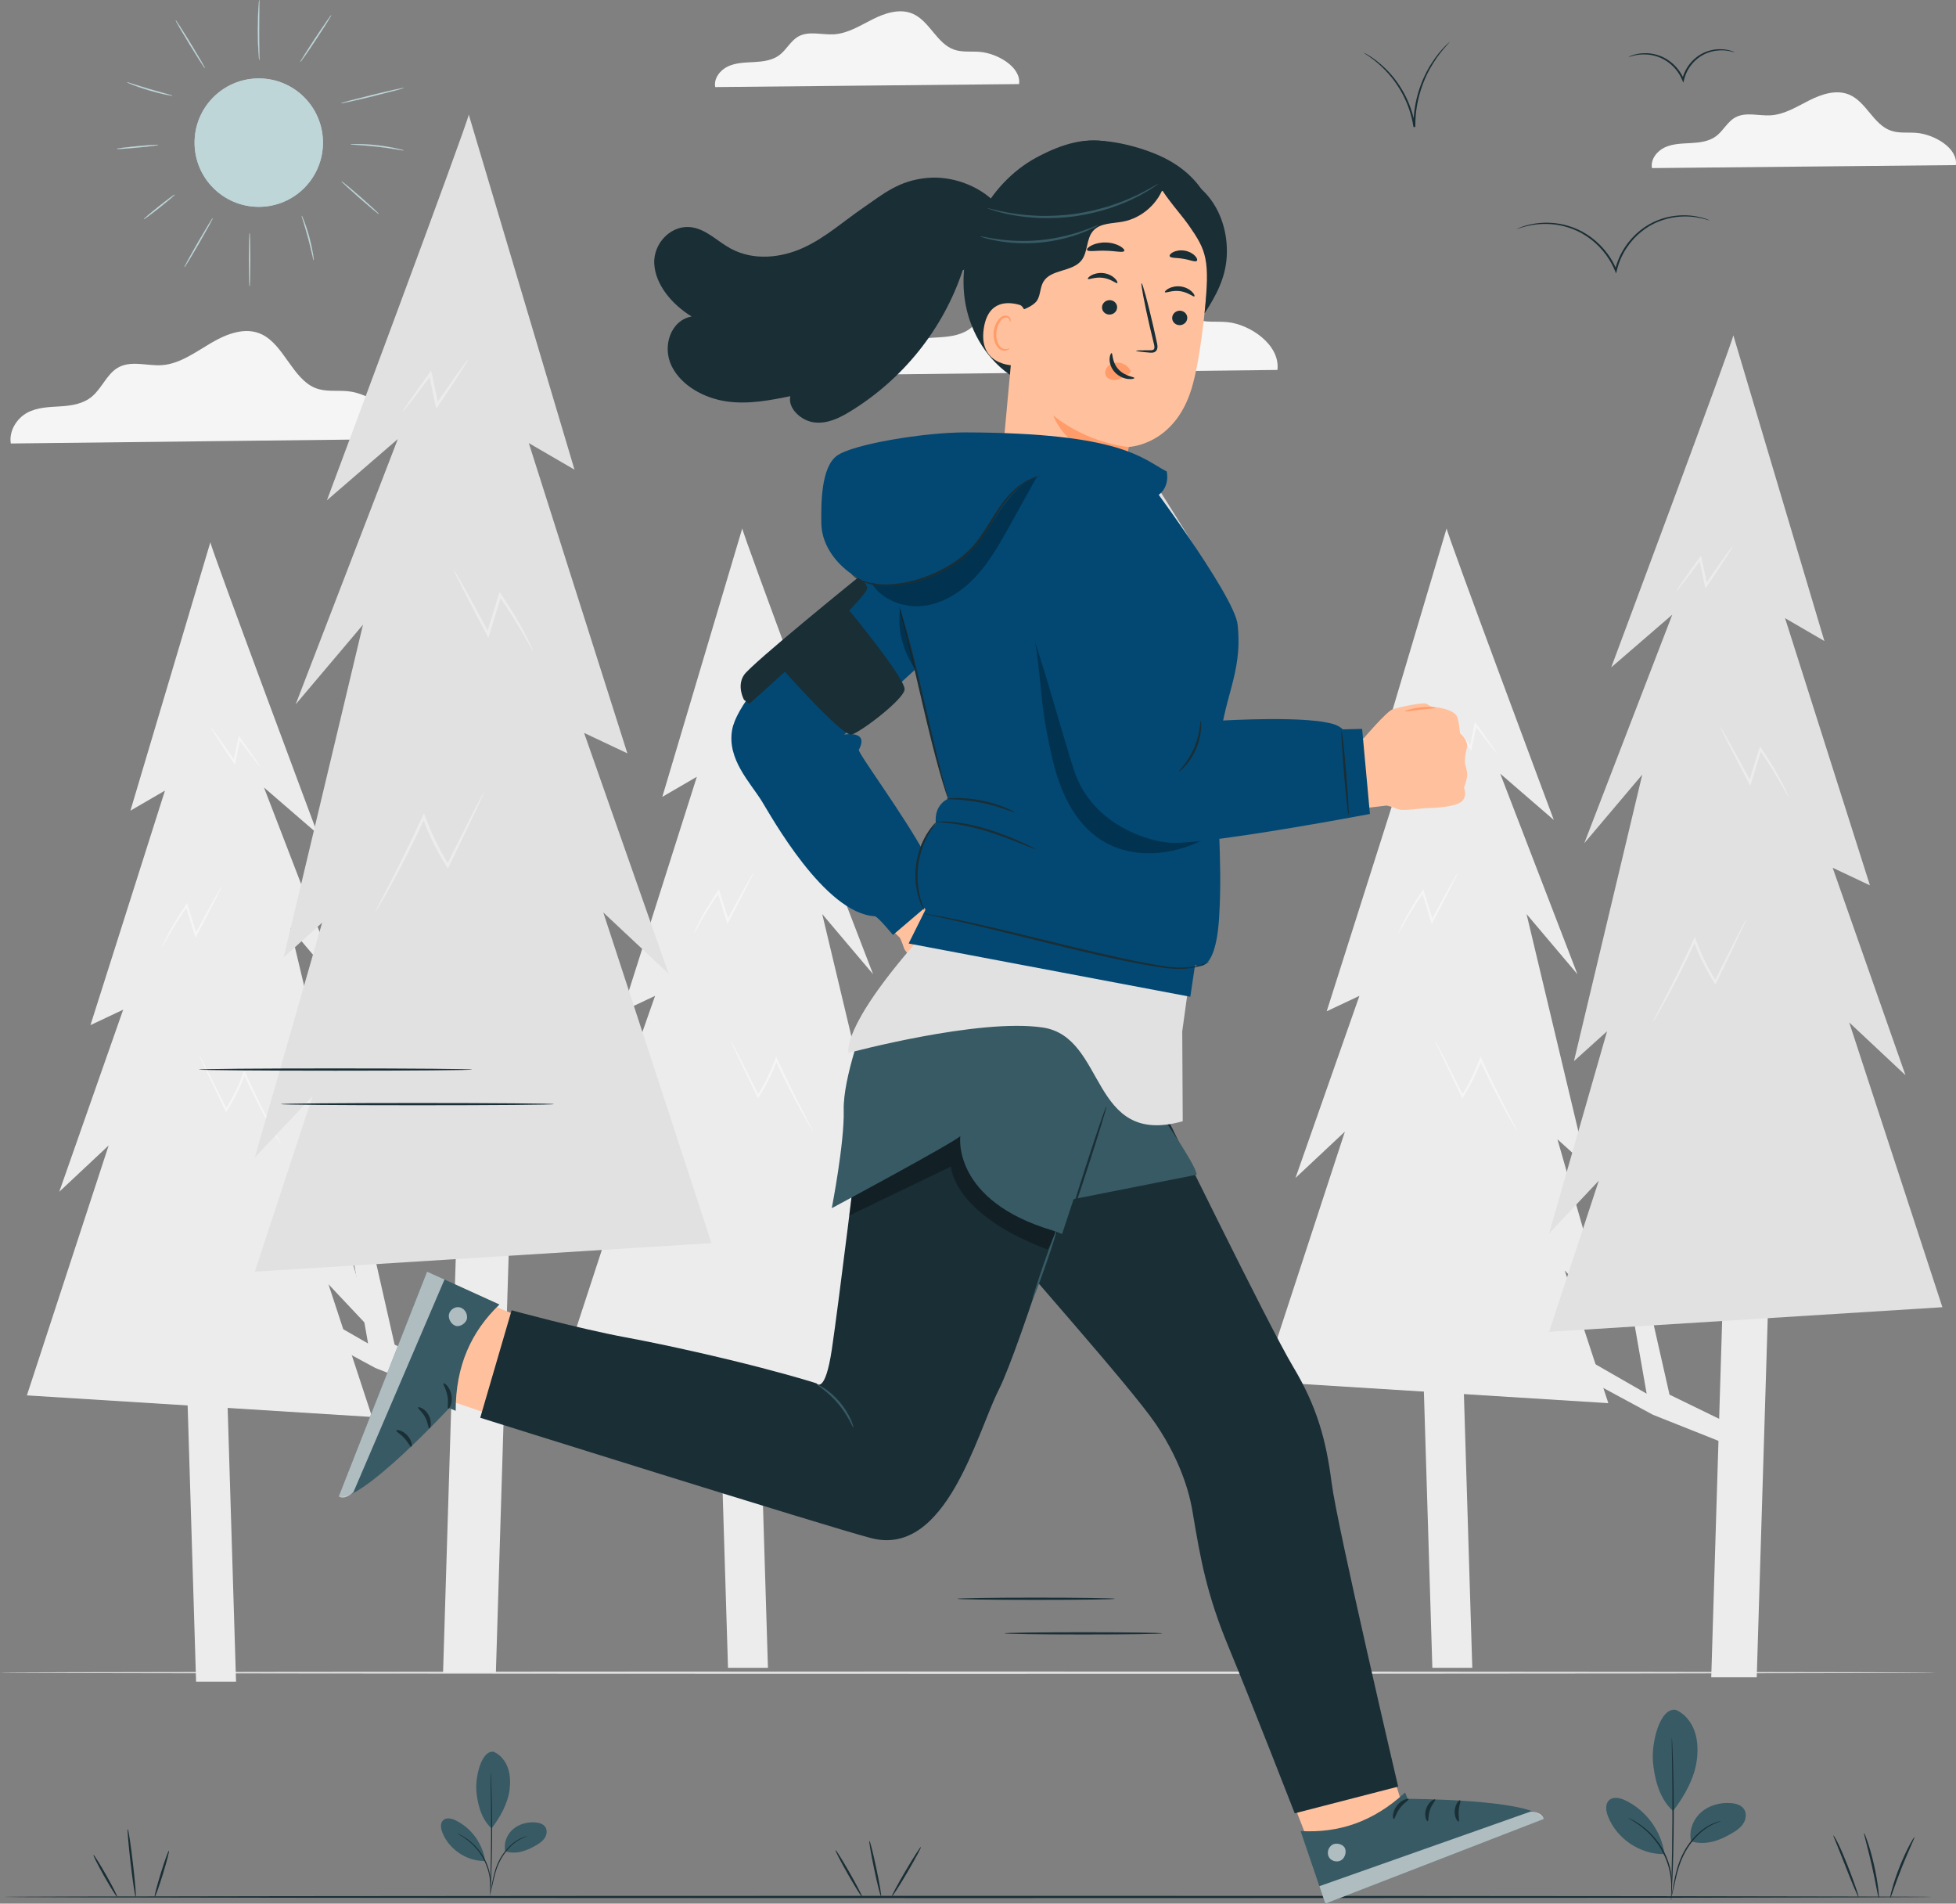 <?xml version="1.0" encoding="UTF-8"?>
<svg id="Capa_1" data-name="Capa 1" xmlns="http://www.w3.org/2000/svg" viewBox="0 0 763.61 743.01">
  <rect x="0" y="0" width="763.61" height="743.01" fill="#808080" stroke="none"/>
  <defs>
    <style>
      .cls-1 {
        opacity: .6;
      }

      .cls-2 {
        fill: #375a64;
      }

      .cls-2, .cls-3, .cls-4, .cls-5, .cls-6, .cls-7, .cls-8, .cls-9, .cls-10, .cls-11, .cls-12, .cls-13 {
        stroke-width: 0px;
      }

      .cls-3 {
        fill: #e1e1e1;
      }

      .cls-4 {
        fill: #ececec;
      }

      .cls-6, .cls-14 {
        opacity: .3;
      }

      .cls-7 {
        fill: #f5f5f5;
      }

      .cls-8 {
        fill: #1a2e35;
      }

      .cls-9 {
        fill: #fff;
      }

      .cls-10 {
        fill: #ff9c6a;
      }

      .cls-11 {
        fill: #024873;
      }

      .cls-12 {
        fill: #bfd6d9;
      }

      .cls-13 {
        fill: #ffc19d;
      }
    </style>
  </defs>
  <path class="cls-7" d="m155.31,171.36c1.16-9.79-10.7-17.84-19.6-18.67-4.25-.4-8.66.36-12.68-1.28-8.72-3.54-12.2-16.67-20.71-20.85-6.36-3.13-13.68-.34-19.85,3.27-6.17,3.62-12.26,8.17-19.15,8.68-5.99.45-12.5-2.14-17.74,1.27-3.91,2.54-5.95,7.79-9.55,10.88-3.52,3.03-8.12,3.67-12.49,3.95-4.37.28-8.89.33-12.87,2.45-3.98,2.12-7.27,7.03-6.45,12.04l151.08-1.74Z"/>
  <g>
    <g>
      <polygon class="cls-4" points="284.21 650.96 299.8 650.96 295.77 519.13 280.17 519.13 284.21 650.96"/>
      <path class="cls-4" d="m289.78,206.23c0,1.81,41.85,113.81,41.85,113.81l-20.92-18.07,30.14,78.28-19.86-23.48,23.41,98.15-11.35-10.24,19.86,69.25-17.02-18.06,17.02,51.79-134.76-8.43,31.92-97.55-19.28,18.07,24.95-71.06-12.77,6.02,29.08-91.53-13.48,7.83,31.21-104.78Z"/>
    </g>
    <path class="cls-7" d="m285.26,406.15s.19.6.67,1.66c.54,1.16,1.24,2.68,2.11,4.54,1.91,3.97,4.52,9.39,7.54,15.68l.33.69.42-.66c1.97-3.1,3.88-6.61,5.5-10.38.6-1.39,1.15-2.78,1.62-4.11l-.82.03c3.72,8.05,7.36,15.06,10.1,20.03,1.37,2.49,2.51,4.47,3.32,5.83.38.61.69,1.12.95,1.55.23.35.36.53.38.52.05-.02-.32-.79-1.04-2.18-.78-1.49-1.81-3.49-3.07-5.92-2.6-5.02-6.13-12.06-9.82-20.1l-.45-.99-.37,1.02c-.48,1.31-1.02,2.69-1.62,4.07-1.61,3.73-3.48,7.22-5.41,10.3l.75.03c-3.14-6.25-5.85-11.63-7.84-15.58-.95-1.83-1.73-3.33-2.33-4.46-.56-1.03-.88-1.59-.92-1.57Z"/>
    <path class="cls-7" d="m270.9,364.34s.31-.41.76-1.21c.52-.92,1.16-2.05,1.94-3.42,1.67-2.91,4.12-6.97,7.29-11.51l-.77-.09c.67,2.2,1.4,4.58,2.15,7.04.48,1.53.94,3.03,1.39,4.48l.31,1.01.5-.95c2.87-5.43,5.36-10.21,7.11-13.65.81-1.62,1.48-2.98,2.02-4.05.46-.96.68-1.49.63-1.51-.05-.02-.37.48-.91,1.4-.6,1.05-1.35,2.37-2.25,3.96-1.89,3.38-4.47,8.13-7.38,13.54l.81.06c-.44-1.45-.9-2.95-1.37-4.48-.76-2.46-1.5-4.83-2.19-7.03l-.26-.84-.51.74c-3.15,4.59-5.51,8.71-7.05,11.69-.77,1.49-1.35,2.68-1.72,3.51-.37.83-.54,1.29-.5,1.3Z"/>
    <path class="cls-7" d="m289.99,278.54c-.09.05.81,1.54,2.38,3.98,1.57,2.44,3.81,5.83,6.4,9.67l.59.87.21-.99c.24-1.11.48-2.27.73-3.45.42-2.04.82-4,1.2-5.81l-.77.13c2.41,3.24,4.5,6,6.01,7.95,1.51,1.95,2.44,3.07,2.53,3.03.08-.04-.7-1.25-2.09-3.26-1.39-2.01-3.39-4.83-5.74-8.09l-.57-.79-.2.92c-.39,1.81-.8,3.77-1.24,5.81-.24,1.18-.48,2.33-.71,3.45l.8-.12c-2.62-3.83-4.96-7.17-6.66-9.55-1.7-2.38-2.77-3.78-2.87-3.74Z"/>
  </g>
  <path class="cls-3" d="m755.56,652.85c0,.25-169.15.45-377.76.45s-377.8-.2-377.8-.45,169.12-.44,377.8-.44,377.76.2,377.76.44Z"/>
  <g>
    <g>
      <polygon class="cls-4" points="76.55 656.35 92.15 656.35 88.11 524.52 72.52 524.52 76.55 656.35"/>
      <path class="cls-4" d="m82.13,211.63c0,1.81,41.85,113.81,41.85,113.81l-20.92-18.07,30.14,78.28-19.86-23.48,23.41,98.15-11.35-10.24,19.86,69.25-17.02-18.06,17.02,51.79-134.76-8.43,31.92-97.55-19.28,18.07,24.95-71.06-12.77,6.02,29.08-91.53-13.48,7.83,31.21-104.78Z"/>
    </g>
    <path class="cls-7" d="m77.61,411.54s.19.6.67,1.66c.54,1.16,1.24,2.68,2.11,4.54,1.91,3.97,4.52,9.39,7.54,15.68l.33.69.42-.66c1.97-3.1,3.88-6.61,5.5-10.38.6-1.39,1.15-2.78,1.62-4.11l-.82.03c3.72,8.05,7.36,15.06,10.1,20.03,1.37,2.49,2.51,4.47,3.32,5.83.38.61.69,1.12.95,1.55.23.35.36.53.38.52.05-.02-.32-.79-1.04-2.18-.78-1.49-1.81-3.49-3.07-5.92-2.6-5.02-6.13-12.06-9.82-20.1l-.45-.99-.37,1.02c-.48,1.31-1.02,2.69-1.62,4.07-1.61,3.73-3.48,7.22-5.41,10.3l.75.03c-3.14-6.25-5.85-11.63-7.84-15.58-.95-1.83-1.73-3.33-2.33-4.46-.56-1.03-.88-1.59-.92-1.57Z"/>
    <path class="cls-7" d="m63.25,369.73s.31-.41.76-1.21c.52-.92,1.16-2.05,1.94-3.42,1.67-2.91,4.12-6.97,7.29-11.51l-.77-.09c.67,2.2,1.4,4.58,2.15,7.04.48,1.53.94,3.03,1.39,4.48l.31,1.01.5-.95c2.87-5.43,5.36-10.21,7.11-13.65.81-1.62,1.48-2.98,2.02-4.05.46-.96.68-1.49.63-1.51-.05-.02-.37.48-.91,1.4-.6,1.05-1.35,2.37-2.25,3.96-1.89,3.38-4.47,8.13-7.38,13.54l.81.06c-.44-1.45-.9-2.95-1.37-4.48-.76-2.46-1.5-4.83-2.19-7.03l-.26-.84-.51.74c-3.15,4.59-5.51,8.71-7.05,11.69-.77,1.49-1.35,2.68-1.72,3.51-.37.83-.54,1.29-.5,1.3Z"/>
    <path class="cls-7" d="m82.34,283.93c-.09.05.81,1.54,2.38,3.98,1.57,2.44,3.81,5.83,6.4,9.67l.59.87.21-.99c.24-1.11.48-2.27.73-3.45.42-2.04.82-4,1.2-5.81l-.77.13c2.41,3.24,4.5,6,6.01,7.95,1.51,1.95,2.44,3.07,2.53,3.03.08-.04-.7-1.25-2.08-3.26-1.39-2.01-3.39-4.83-5.75-8.09l-.57-.79-.2.92c-.39,1.81-.8,3.77-1.24,5.81-.24,1.18-.48,2.33-.71,3.45l.8-.12c-2.62-3.83-4.96-7.17-6.66-9.55s-2.77-3.78-2.87-3.74Z"/>
  </g>
  <g>
    <g>
      <polygon class="cls-4" points="182.21 538.53 154.06 524.82 144.73 483.66 136.87 485.49 143.69 524.37 116.71 508.88 110.8 514.64 146.51 533.92 182.21 548.12 182.21 538.53"/>
      <g>
        <polygon class="cls-4" points="193.59 652.88 172.97 652.88 178.31 478.49 198.93 478.49 193.59 652.88"/>
        <path class="cls-3" d="m182.99,44.71c0,2.39-55.36,150.55-55.36,150.55l27.68-23.9-39.88,103.55,26.27-31.07-30.96,129.84,15.01-13.54-26.27,91.6,22.52-23.9-22.52,68.5,178.27-11.15-42.22-129.04,25.5,23.9-33-93.99,16.89,7.97-38.47-121.08,17.83,10.36-41.28-138.6Z"/>
      </g>
    </g>
    <path class="cls-4" d="m188.97,309.16c.06.02-.25.79-.88,2.2-.71,1.53-1.64,3.55-2.79,6.01-2.53,5.26-5.98,12.42-9.98,20.74l-.44.91-.55-.87c-2.61-4.1-5.13-8.75-7.28-13.73-.8-1.84-1.52-3.68-2.15-5.43l1.09.03c-4.92,10.65-9.73,19.92-13.36,26.5-1.81,3.29-3.32,5.92-4.39,7.71-.5.81-.91,1.49-1.26,2.05-.3.46-.47.7-.5.68-.07-.03.43-1.05,1.38-2.89,1.03-1.98,2.4-4.61,4.07-7.83,3.44-6.65,8.11-15.95,12.99-26.59l.6-1.31.49,1.34c.63,1.74,1.35,3.55,2.14,5.38,2.13,4.94,4.6,9.54,7.15,13.63l-.99.04c4.16-8.27,7.74-15.39,10.37-20.61,1.26-2.42,2.29-4.4,3.08-5.91.74-1.37,1.16-2.1,1.22-2.08Z"/>
    <path class="cls-4" d="m207.96,253.86c-.06.02-.41-.54-1.01-1.6-.69-1.21-1.54-2.72-2.56-4.52-2.21-3.85-5.44-9.22-9.65-15.23l1.02-.12c-.89,2.91-1.85,6.06-2.85,9.31-.63,2.03-1.24,4.01-1.84,5.92l-.41,1.33-.66-1.25c-3.8-7.18-7.09-13.51-9.4-18.05-1.07-2.15-1.96-3.94-2.67-5.36-.6-1.26-.9-1.97-.84-1.99.06-.02.49.63,1.21,1.85.79,1.39,1.79,3.14,2.98,5.24,2.49,4.47,5.92,10.75,9.76,17.91l-1.07.08c.59-1.91,1.2-3.9,1.82-5.93,1.01-3.25,1.99-6.39,2.89-9.3l.34-1.11.68.99c4.16,6.07,7.28,11.52,9.32,15.46,1.02,1.97,1.78,3.55,2.27,4.65.49,1.1.72,1.7.66,1.73Z"/>
    <path class="cls-4" d="m182.71,140.35c.12.06-1.07,2.03-3.15,5.26-2.08,3.23-5.04,7.71-8.47,12.8l-.78,1.16-.28-1.31c-.31-1.47-.64-3-.97-4.56-.55-2.7-1.09-5.29-1.58-7.69l1.01.17c-3.18,4.28-5.95,7.94-7.95,10.51-2,2.57-3.23,4.07-3.34,4.01-.11-.06.92-1.65,2.76-4.32,1.84-2.66,4.48-6.39,7.6-10.7l.76-1.05.26,1.21c.51,2.4,1.06,4.99,1.64,7.68.32,1.56.64,3.09.95,4.56l-1.06-.16c3.47-5.06,6.56-9.48,8.81-12.63s3.67-5.01,3.79-4.95Z"/>
  </g>
  <g>
    <g>
      <polygon class="cls-4" points="559.18 650.96 574.77 650.96 570.73 519.13 555.14 519.13 559.18 650.96"/>
      <path class="cls-4" d="m564.75,206.23c0,1.81,41.85,113.81,41.85,113.81l-20.92-18.07,30.14,78.28-19.86-23.48,23.41,98.15-11.35-10.24,19.86,69.25-17.02-18.06,17.02,51.79-134.76-8.43,31.92-97.55-19.28,18.07,24.95-71.06-12.77,6.02,29.08-91.53-13.48,7.83,31.21-104.78Z"/>
    </g>
    <path class="cls-7" d="m560.23,406.15s.19.6.67,1.66c.54,1.16,1.24,2.68,2.11,4.54,1.91,3.97,4.52,9.39,7.54,15.68l.33.69.42-.66c1.97-3.1,3.88-6.61,5.5-10.38.6-1.39,1.15-2.78,1.62-4.11l-.82.03c3.72,8.05,7.36,15.06,10.1,20.03,1.37,2.49,2.51,4.47,3.32,5.83.38.61.69,1.12.95,1.55.23.35.36.53.38.52.05-.02-.32-.79-1.04-2.18-.78-1.49-1.81-3.49-3.07-5.92-2.6-5.02-6.13-12.06-9.82-20.1l-.45-.99-.37,1.02c-.48,1.31-1.02,2.69-1.62,4.07-1.61,3.73-3.48,7.22-5.41,10.3l.75.03c-3.14-6.25-5.85-11.63-7.84-15.58-.95-1.83-1.73-3.33-2.33-4.46-.56-1.03-.88-1.59-.92-1.57Z"/>
    <path class="cls-7" d="m545.87,364.34s.31-.41.76-1.21c.52-.92,1.16-2.05,1.94-3.42,1.67-2.91,4.12-6.97,7.29-11.51l-.77-.09c.67,2.2,1.4,4.58,2.15,7.04.48,1.53.94,3.03,1.39,4.48l.31,1.01.5-.95c2.87-5.43,5.36-10.21,7.11-13.65.81-1.62,1.48-2.98,2.02-4.05.46-.96.68-1.49.63-1.51-.05-.02-.37.48-.91,1.4-.6,1.05-1.35,2.37-2.25,3.96-1.89,3.38-4.47,8.13-7.38,13.54l.81.06c-.44-1.45-.9-2.95-1.37-4.48-.76-2.46-1.5-4.83-2.19-7.03l-.26-.84-.51.74c-3.15,4.59-5.51,8.71-7.05,11.69-.77,1.49-1.35,2.68-1.72,3.51-.37.83-.54,1.29-.5,1.3Z"/>
    <path class="cls-7" d="m564.96,278.54c-.09.05.81,1.54,2.38,3.98,1.57,2.44,3.81,5.83,6.4,9.67l.59.87.21-.99c.24-1.11.48-2.27.73-3.45.42-2.04.82-4,1.2-5.81l-.77.13c2.41,3.24,4.5,6,6.01,7.95,1.51,1.95,2.44,3.07,2.53,3.03.08-.04-.7-1.25-2.08-3.26-1.39-2.01-3.39-4.83-5.75-8.09l-.57-.79-.2.92c-.39,1.81-.8,3.77-1.24,5.81-.24,1.18-.48,2.33-.71,3.45l.8-.12c-2.62-3.83-4.96-7.17-6.66-9.55-1.7-2.38-2.77-3.78-2.87-3.74Z"/>
  </g>
  <path class="cls-7" d="m498.7,144.39c1.16-9.79-10.7-17.84-19.6-18.67-4.25-.4-8.66.36-12.68-1.28-8.72-3.54-12.2-16.67-20.71-20.85-6.36-3.13-13.68-.34-19.85,3.27-6.17,3.62-12.26,8.17-19.15,8.68-5.99.45-12.5-2.14-17.74,1.27-3.91,2.54-5.95,7.79-9.55,10.88-3.52,3.03-8.12,3.67-12.49,3.95-4.37.28-8.89.33-12.87,2.45-3.98,2.12-7.27,7.03-6.45,12.04l151.08-1.74Z"/>
  <g>
    <g>
      <polygon class="cls-4" points="676.02 556.15 651.77 544.34 643.74 508.89 636.97 510.47 642.84 543.96 619.6 530.62 614.51 535.57 645.26 552.18 676.02 564.42 676.02 556.15"/>
      <g>
        <polygon class="cls-4" points="685.82 654.65 668.06 654.65 672.65 504.44 690.42 504.44 685.82 654.65"/>
        <path class="cls-3" d="m676.69,130.82c0,2.06-47.68,129.67-47.68,129.67l23.84-20.58-34.35,89.19,22.63-26.76-26.67,111.83,12.93-11.66-22.63,78.9,19.4-20.58-19.4,59,153.54-9.61-36.37-111.14,21.96,20.58-28.43-80.96,14.55,6.86-33.13-104.28,15.35,8.92-35.56-119.38Z"/>
      </g>
    </g>
    <path class="cls-4" d="m681.84,358.59c.05.02-.22.68-.76,1.89-.61,1.32-1.42,3.05-2.4,5.18-2.18,4.53-5.15,10.7-8.6,17.87l-.38.79-.48-.75c-2.25-3.54-4.42-7.53-6.27-11.83-.69-1.59-1.31-3.17-1.85-4.68l.94.03c-4.24,9.17-8.38,17.16-11.51,22.82-1.56,2.84-2.86,5.1-3.78,6.64-.43.7-.79,1.28-1.08,1.77-.26.4-.4.6-.43.59-.06-.02.37-.9,1.19-2.49.88-1.7,2.06-3.97,3.5-6.74,2.96-5.72,6.99-13.74,11.19-22.9l.52-1.13.42,1.16c.54,1.5,1.16,3.06,1.84,4.64,1.83,4.25,3.97,8.22,6.16,11.74l-.85.03c3.58-7.12,6.67-13.25,8.93-17.75,1.09-2.09,1.97-3.79,2.65-5.09.63-1.18,1-1.81,1.05-1.79Z"/>
    <path class="cls-4" d="m698.2,310.96c-.05.02-.35-.47-.87-1.38-.59-1.04-1.33-2.34-2.21-3.9-1.9-3.32-4.69-7.94-8.31-13.12l.88-.1c-.77,2.51-1.59,5.22-2.45,8.02-.54,1.75-1.07,3.46-1.58,5.1l-.35,1.15-.57-1.08c-3.27-6.19-6.11-11.64-8.1-15.55-.92-1.85-1.69-3.39-2.3-4.62-.52-1.09-.78-1.69-.72-1.72.06-.02.42.54,1.04,1.59.68,1.2,1.54,2.71,2.57,4.51,2.15,3.85,5.1,9.26,8.41,15.43l-.93.07c.5-1.65,1.03-3.36,1.57-5.11.87-2.8,1.71-5.5,2.49-8.01l.3-.95.58.85c3.59,5.23,6.27,9.93,8.03,13.31.88,1.69,1.53,3.06,1.96,4,.42.95.62,1.47.57,1.49Z"/>
    <path class="cls-4" d="m676.45,213.2c.11.05-.92,1.75-2.71,4.53-1.79,2.78-4.34,6.64-7.3,11.02l-.67,1-.24-1.13c-.27-1.27-.55-2.58-.83-3.93-.48-2.32-.94-4.56-1.36-6.63l.87.14c-2.74,3.69-5.13,6.84-6.85,9.06-1.72,2.22-2.79,3.5-2.88,3.45-.09-.05.79-1.43,2.38-3.72,1.58-2.29,3.86-5.5,6.55-9.22l.65-.9.22,1.04c.44,2.07.92,4.3,1.41,6.62.28,1.34.55,2.66.81,3.93l-.91-.14c2.99-4.36,5.65-8.17,7.59-10.88,1.94-2.71,3.16-4.31,3.27-4.26Z"/>
  </g>
  <path class="cls-7" d="m763.55,64.44c.91-6.59-8.4-12.02-15.39-12.58-3.33-.27-6.8.24-9.96-.86-6.85-2.39-9.58-11.23-16.26-14.05-4.99-2.11-10.74-.23-15.58,2.21-4.84,2.44-9.63,5.5-15.03,5.85-4.7.3-9.81-1.44-13.93.85-3.07,1.71-4.67,5.25-7.5,7.33-2.77,2.04-6.37,2.47-9.8,2.66-3.43.19-6.98.22-10.11,1.65-3.12,1.43-5.71,4.73-5.06,8.11l118.63-1.17Z"/>
  <path class="cls-7" d="m397.84,32.82c.91-6.59-8.4-12.02-15.39-12.58-3.33-.27-6.8.24-9.96-.86-6.85-2.39-9.58-11.23-16.26-14.05-4.99-2.11-10.74-.23-15.58,2.21-4.84,2.44-9.63,5.5-15.03,5.85-4.7.3-9.81-1.44-13.93.85-3.07,1.71-4.67,5.25-7.5,7.33-2.77,2.04-6.37,2.47-9.8,2.66-3.43.19-6.98.22-10.11,1.65-3.12,1.43-5.71,4.73-5.06,8.11l118.63-1.17Z"/>
  <path class="cls-8" d="m754.26,740.4c0,.25-168.57.44-376.46.44s-376.5-.2-376.5-.44,168.53-.44,376.5-.44,376.46.2,376.46.44Z"/>
  <g>
    <path class="cls-8" d="m725.58,740.39c-.11.04-.75-1.27-1.67-3.44-.92-2.17-2.13-5.19-3.44-8.53-1.26-3.16-2.39-6.02-3.39-8.53-.88-2.18-1.48-3.5-1.37-3.56.1-.06.91,1.17,1.94,3.3,1.04,2.12,2.33,5.12,3.64,8.47,1.32,3.35,2.43,6.4,3.2,8.63.77,2.23,1.19,3.62,1.08,3.67Z"/>
    <path class="cls-8" d="m733.45,740.74c-.26.03-1.13-5.7-2.71-12.66-1.57-6.96-3.26-12.51-3.01-12.59.11-.04.68,1.31,1.43,3.54.75,2.23,1.65,5.36,2.45,8.86.79,3.5,1.32,6.71,1.61,9.05.29,2.34.35,3.79.24,3.81Z"/>
    <path class="cls-8" d="m747.4,717.01c.23.12-2.32,5.25-4.92,11.8-2.62,6.54-4.29,12.02-4.55,11.95-.11-.03.16-1.45.78-3.69.62-2.24,1.62-5.3,2.93-8.59,1.32-3.3,2.7-6.2,3.78-8.25,1.09-2.05,1.86-3.27,1.97-3.21Z"/>
  </g>
  <g>
    <path class="cls-8" d="m336.58,740.4c-.21.12-2.71-3.87-5.58-8.91-2.87-5.04-5.02-9.23-4.81-9.35.21-.12,2.71,3.87,5.58,8.91,2.87,5.04,5.02,9.23,4.81,9.35Z"/>
    <path class="cls-8" d="m343.96,740.15c-.24.05-1.46-4.75-2.71-10.73-1.26-5.98-2.08-10.86-1.84-10.91.24-.05,1.45,4.75,2.71,10.73,1.26,5.98,2.08,10.86,1.84,10.91Z"/>
    <path class="cls-8" d="m359.52,720.89c.21.12-2.15,4.53-5.27,9.84-3.12,5.31-5.82,9.51-6.04,9.39-.21-.12,2.15-4.53,5.27-9.84,3.12-5.31,5.82-9.51,6.04-9.39Z"/>
  </g>
  <g>
    <path class="cls-8" d="m45.76,740.4c-.21.12-2.47-3.46-5.03-7.99-2.56-4.54-4.47-8.31-4.25-8.43.21-.12,2.46,3.46,5.03,7.99,2.56,4.53,4.47,8.31,4.25,8.43Z"/>
    <path class="cls-8" d="m49.88,713.9c.24-.03,1.14,5.88,1.99,13.2.86,7.32,1.35,13.27,1.11,13.3-.24.03-1.14-5.88-1.99-13.2-.86-7.32-1.35-13.27-1.11-13.3Z"/>
    <path class="cls-8" d="m65.95,722.32c.23.07-.82,4.18-2.36,9.17-1.54,4.99-2.98,8.98-3.21,8.91s.82-4.18,2.36-9.17c1.54-4.99,2.98-8.98,3.21-8.9Z"/>
  </g>
  <g>
    <path class="cls-2" d="m192.77,683.75c2.6,1.13,4.51,3.53,5.47,6.19.96,2.66,1.04,5.57.73,8.39-.62,5.44-3.71,10.94-7.04,15.29-4.58-4-5.64-10.98-5.95-14.55-.49-5.65,2.04-16.16,6.8-15.31"/>
    <path class="cls-2" d="m197.26,722.6c-.73-3.08.55-6.45,2.91-8.55,2.36-2.1,5.66-2.99,8.81-2.75,1.46.11,3.03.54,3.87,1.74.78,1.12.69,2.69.06,3.9-.63,1.21-1.73,2.12-2.89,2.84-3.97,2.49-8.27,4.17-12.76,2.83"/>
    <path class="cls-8" d="m191.38,739.29s.04-.4.16-1.12c.14-.79.33-1.8.55-3.02.51-2.53,1.16-6.14,3.12-9.66,1.94-3.5,4.65-6.08,6.93-7.36,1.13-.66,2.13-1.05,2.83-1.25.35-.12.63-.16.81-.21.19-.04.29-.05.29-.04.03.09-1.59.38-3.79,1.74-2.2,1.32-4.82,3.87-6.73,7.32-1.92,3.44-2.62,7.01-3.19,9.52-.28,1.27-.5,2.29-.68,3-.17.71-.29,1.09-.31,1.09Z"/>
    <path class="cls-8" d="m191.55,691.92s.03.17.06.49c.02.36.05.83.08,1.4.07,1.22.14,2.98.21,5.16.14,4.36.25,10.39.22,17.05-.03,6.66-.19,12.69-.37,17.05-.09,2.18-.18,3.94-.25,5.16-.04.57-.07,1.04-.1,1.4-.03.32-.05.49-.06.49-.01,0-.02-.17-.02-.49,0-.36.01-.83.02-1.4.03-1.27.07-3.02.13-5.16.11-4.36.23-10.38.26-17.04.03-6.65-.04-12.68-.11-17.04-.03-2.14-.06-3.9-.08-5.17,0-.58,0-1.04,0-1.41,0-.32.01-.49.02-.49Z"/>
    <path class="cls-2" d="m189.32,725.91c-1.04-6.59-5.48-12.54-11.49-15.42-1.53-.73-3.53-1.21-4.79-.07-1.26,1.14-.98,3.19-.36,4.77,2.57,6.59,9.46,11.25,16.54,11.17"/>
    <path class="cls-8" d="m178.57,715.65s.36.13.97.42c.31.15.69.33,1.1.59.41.26.91.51,1.4.88.5.35,1.06.73,1.6,1.2.57.44,1.12.98,1.7,1.55,1.13,1.16,2.27,2.55,3.24,4.16.96,1.62,1.65,3.27,2.13,4.82.22.78.43,1.52.54,2.24.15.71.21,1.38.27,1.99.08.61.06,1.17.08,1.65.02.49,0,.9-.04,1.24-.05.68-.09,1.06-.12,1.05-.09,0,.07-1.51-.2-3.92-.08-.6-.15-1.26-.32-1.95-.12-.7-.34-1.43-.57-2.19-.5-1.52-1.18-3.14-2.12-4.73-.95-1.58-2.06-2.95-3.16-4.11-.56-.57-1.1-1.1-1.65-1.55-.53-.48-1.07-.86-1.55-1.23-1.97-1.41-3.35-2.04-3.31-2.12Z"/>
  </g>
  <g>
    <path class="cls-2" d="m654.29,667.39c3.43,1.49,5.95,4.66,7.22,8.18,1.27,3.52,1.38,7.36.96,11.08-.81,7.19-4.9,14.45-9.3,20.19-6.05-5.28-7.45-14.5-7.86-19.22-.65-7.46,2.7-21.34,8.98-20.23"/>
    <path class="cls-2" d="m660.21,718.7c-.97-4.06.72-8.52,3.84-11.3,3.12-2.78,7.48-3.95,11.64-3.64,1.93.15,4.01.71,5.11,2.29,1.03,1.48.92,3.55.08,5.15s-2.28,2.8-3.81,3.76c-5.25,3.29-10.93,5.51-16.86,3.73"/>
    <path class="cls-8" d="m652.44,740.74s.05-.53.22-1.48c.19-1.04.44-2.38.73-3.99.67-3.34,1.53-8.11,4.12-12.75,2.56-4.63,6.14-8.04,9.15-9.73,1.5-.87,2.81-1.38,3.73-1.65.46-.15.83-.21,1.07-.27.25-.05.38-.07.38-.05.04.12-2.1.5-5,2.29-2.91,1.74-6.37,5.11-8.89,9.66-2.54,4.54-3.45,9.25-4.22,12.57-.37,1.67-.66,3.03-.9,3.96-.23.93-.38,1.44-.42,1.43Z"/>
    <path class="cls-8" d="m652.67,678.18s.04.22.07.64c.03.48.06,1.09.11,1.85.09,1.61.18,3.94.27,6.82.19,5.76.33,13.72.3,22.52-.04,8.8-.25,16.76-.49,22.52-.12,2.88-.23,5.21-.33,6.82-.05.76-.09,1.37-.13,1.85-.03.42-.06.64-.08.64-.02,0-.03-.22-.03-.65,0-.48.02-1.09.03-1.86.04-1.68.1-3.99.17-6.82.14-5.76.3-13.72.34-22.51.04-8.79-.05-16.74-.14-22.5-.04-2.83-.08-5.15-.11-6.82,0-.76,0-1.38-.01-1.86,0-.42.01-.65.03-.65Z"/>
    <path class="cls-2" d="m649.73,723.08c-1.38-8.7-7.24-16.56-15.18-20.37-2.02-.97-4.66-1.6-6.33-.1-1.67,1.51-1.29,4.21-.48,6.31,3.39,8.71,12.5,14.86,21.84,14.75"/>
    <path class="cls-8" d="m635.53,709.53s.47.17,1.28.56c.41.19.91.43,1.45.77.54.34,1.2.67,1.85,1.16.66.47,1.4.96,2.11,1.59.75.59,1.48,1.29,2.25,2.04,1.49,1.54,2.99,3.37,4.28,5.49,1.26,2.13,2.18,4.32,2.82,6.37.29,1.03.57,2.01.71,2.96.2.93.28,1.82.36,2.62.11.8.07,1.54.1,2.18.03.64-.01,1.19-.05,1.64-.07.9-.12,1.4-.16,1.39-.12,0,.09-2-.27-5.18-.1-.79-.2-1.66-.42-2.58-.16-.93-.45-1.89-.75-2.9-.65-2-1.56-4.15-2.8-6.24-1.26-2.08-2.72-3.89-4.17-5.43-.74-.75-1.45-1.46-2.18-2.05-.69-.63-1.41-1.14-2.05-1.62-2.6-1.86-4.42-2.69-4.37-2.8Z"/>
  </g>
  <g>
    <path class="cls-8" d="m667.5,86.07c-.03.07-1.25-.43-3.55-.94-2.3-.5-5.74-.95-9.92-.38-4.15.56-9.07,2.22-13.37,5.77-4.29,3.48-7.97,8.74-9.44,14.98-.01.06-.03.11-.04.17l-.28,1.07-.41-1.02c-2.4-5.93-6.67-10.65-11.3-13.64-4.64-3.05-9.63-4.32-13.8-4.6-4.19-.29-7.59.31-9.86.9-2.28.6-3.48,1.13-3.5,1.06,0-.02.28-.16.86-.41.57-.25,1.43-.58,2.57-.92,2.26-.68,5.7-1.37,9.97-1.14,4.24.22,9.36,1.46,14.13,4.55,4.75,3.03,9.14,7.84,11.61,13.93l-.69.06c.01-.05.03-.11.04-.17,1.51-6.42,5.3-11.8,9.72-15.34,4.43-3.6,9.49-5.26,13.72-5.76,4.26-.51,7.75.02,10.05.61,1.16.29,2.04.59,2.62.83.58.23.88.37.87.39Z"/>
    <path class="cls-8" d="m677.24,20.42c-.02.06-.7-.2-1.97-.46-1.26-.26-3.15-.48-5.43-.16-2.26.32-4.94,1.24-7.27,3.17-2.33,1.9-4.33,4.77-5.13,8.16l-.02.09-.27,1.07-.41-1.02c-1.31-3.23-3.63-5.8-6.15-7.44-2.52-1.67-5.24-2.37-7.52-2.54-2.29-.17-4.15.14-5.4.44-1.25.31-1.92.58-1.94.52,0-.02.15-.11.46-.26.31-.15.78-.34,1.41-.53,1.25-.39,3.14-.79,5.51-.68,2.35.11,5.19.78,7.84,2.49,2.64,1.68,5.08,4.34,6.45,7.73l-.69.06.02-.09c.84-3.57,2.95-6.56,5.41-8.51,2.47-1.99,5.28-2.9,7.63-3.16,2.36-.27,4.29.04,5.56.39.64.17,1.12.35,1.43.49.32.14.48.22.47.24Z"/>
    <path class="cls-8" d="m566.02,16.32s-.68.78-1.91,2.16c-1.23,1.38-2.91,3.48-4.66,6.29-3.52,5.53-7.03,14.35-6.91,24.46,0,.11,0,.21,0,.31l-.72.06c-.75-4.94-2.39-9.46-4.47-13.25-2.07-3.8-4.51-6.88-6.81-9.2-2.3-2.33-4.39-3.97-5.9-5.01-1.51-1.04-2.38-1.57-2.35-1.62.01-.02.24.09.67.32.42.24,1.07.55,1.83,1.07,1.57.97,3.73,2.57,6.11,4.88,2.38,2.3,4.89,5.4,7.03,9.24,2.14,3.83,3.84,8.43,4.61,13.46l-.72.06c0-.1,0-.21,0-.31-.12-10.29,3.54-19.22,7.2-24.75,1.82-2.8,3.58-4.87,4.88-6.2.63-.69,1.19-1.16,1.54-1.5.36-.33.56-.5.58-.48Z"/>
  </g>
  <g>
    <path class="cls-8" d="m216.23,430.95c0,.25-23.87.44-53.32.44s-53.32-.2-53.32-.44,23.87-.44,53.32-.44,53.32.2,53.32.44Z"/>
    <path class="cls-8" d="m184.29,417.45c0,.25-23.87.45-53.32.45s-53.32-.2-53.32-.45,23.87-.44,53.32-.44,53.32.2,53.32.44Z"/>
  </g>
  <g>
    <path class="cls-8" d="m453.69,637.51c0,.25-13.78.44-30.77.44s-30.78-.2-30.78-.44,13.78-.44,30.78-.44,30.77.2,30.77.44Z"/>
    <path class="cls-8" d="m435.25,624.01c0,.25-13.78.44-30.77.44s-30.78-.2-30.78-.44,13.78-.44,30.78-.44,30.77.2,30.77.44Z"/>
  </g>
  <g>
    <g>
      <circle class="cls-12" cx="101.02" cy="55.67" r="25.05"/>
      <path class="cls-12" d="m101.02,80.74c-3.38,0-6.67-.66-9.76-1.97-2.99-1.26-5.67-3.07-7.97-5.37-2.3-2.3-4.11-4.98-5.37-7.97-1.31-3.09-1.97-6.37-1.97-9.76s.66-6.67,1.97-9.76c1.26-2.99,3.07-5.67,5.37-7.97,2.3-2.3,4.98-4.11,7.97-5.37,3.09-1.31,6.38-1.97,9.76-1.97s6.67.66,9.76,1.97c2.99,1.26,5.67,3.07,7.97,5.37,2.3,2.3,4.11,4.98,5.37,7.97,1.31,3.09,1.97,6.37,1.97,9.76s-.66,6.67-1.97,9.76c-1.26,2.99-3.07,5.67-5.37,7.97-2.3,2.3-4.98,4.11-7.97,5.37-3.09,1.31-6.38,1.97-9.76,1.97Z"/>
    </g>
    <g>
      <path class="cls-12" d="m97.45,111.68c-.15,0-.26-4.63-.26-10.33s.12-10.33.26-10.33.26,4.62.26,10.33-.12,10.33-.26,10.33Z"/>
      <path class="cls-12" d="m97.45,111.7s-.14,0-.21-3.05c-.05-1.95-.08-4.54-.08-7.31s.03-5.36.08-7.31c.08-3.05.17-3.05.21-3.05s.13,0,.21,3.05c.05,1.95.08,4.55.08,7.31s-.03,5.35-.08,7.31c-.08,3.05-.17,3.05-.21,3.05Zm0-20.64c-.12.38-.24,4.3-.24,10.28s.12,9.9.24,10.28c.12-.38.24-4.3.24-10.28s-.12-9.9-.24-10.28Z"/>
    </g>
    <g>
      <path class="cls-12" d="m83.02,85.19c.13.07-2.23,4.39-5.26,9.64-3.03,5.25-5.59,9.45-5.72,9.37-.13-.07,2.23-4.39,5.26-9.64,3.03-5.25,5.59-9.45,5.72-9.37Z"/>
      <path class="cls-12" d="m72.04,104.23s-.01,0-.02,0c-.04-.02-.12-.07,1.44-2.91.99-1.82,2.35-4.22,3.82-6.76,1.47-2.54,2.87-4.91,3.95-6.68,1.52-2.49,1.73-2.71,1.79-2.71,0,0,.01,0,.01,0,.04.02.12.07-1.44,2.91-.99,1.82-2.35,4.22-3.82,6.76-2.6,4.5-5.49,9.32-5.73,9.39,0,0,0,0-.01,0Zm10.95-19c-.31.3-2.49,3.84-5.67,9.34-3.18,5.5-5.15,9.17-5.26,9.58.31-.3,2.49-3.84,5.67-9.34,3.18-5.5,5.15-9.17,5.26-9.58Z"/>
    </g>
    <g>
      <path class="cls-12" d="m68.2,75.97c.09.11-2.53,2.35-5.85,4.99-3.32,2.64-6.09,4.69-6.18,4.57-.09-.11,2.53-2.35,5.85-4.99,3.32-2.64,6.09-4.69,6.18-4.57Z"/>
      <path class="cls-12" d="m56.18,85.56s-.02,0-.03-.01c-.03-.03-.08-.11,1.65-1.58,1.11-.94,2.6-2.16,4.21-3.44,2.81-2.23,5.91-4.58,6.18-4.58,0,0,0,0,0,0,.01,0,.02,0,.03.01h0s0,.02,0,.03c-.03.24-3.04,2.75-5.86,4.99-1.61,1.28-3.13,2.46-4.3,3.32-1.5,1.11-1.81,1.26-1.89,1.26Zm11.99-9.57c-.28.07-2.75,1.88-6.13,4.57-3.49,2.78-5.71,4.69-5.84,4.94.27-.07,2.64-1.8,6.13-4.57,3.38-2.69,5.7-4.69,5.84-4.94Zm0,0h0Z"/>
    </g>
    <g>
      <path class="cls-12" d="m122.44,101.5c-.08.01-.3-.97-.66-2.54-.36-1.58-.87-3.75-1.51-6.13-.64-2.38-1.29-4.52-1.77-6.06-.48-1.55-.78-2.5-.7-2.53.07-.02.49.89,1.06,2.41.57,1.52,1.28,3.65,1.92,6.05.64,2.39,1.1,4.59,1.37,6.19.27,1.6.36,2.6.29,2.61Z"/>
      <path class="cls-12" d="m122.44,101.52c-.09,0-.19-.39-.68-2.56-.34-1.47-.86-3.7-1.51-6.13-.67-2.48-1.33-4.65-1.77-6.06v-.03c-.65-2.06-.77-2.5-.69-2.53.03-.01.08-.03.37.64.2.45.45,1.08.72,1.79.39,1.04,1.16,3.2,1.93,6.05.76,2.85,1.18,5.11,1.37,6.2.24,1.43.36,2.53.3,2.63,0,.01-.02.01-.02.01h0s0,0,0,0Zm-4.63-17.25c0,.18.32,1.19.71,2.45v.03c.45,1.41,1.11,3.58,1.78,6.06.65,2.43,1.17,4.66,1.51,6.13.29,1.25.53,2.34.63,2.5.02-.16-.05-1.02-.31-2.57-.18-1.09-.6-3.34-1.37-6.19-.77-2.85-1.53-5.01-1.92-6.04-.55-1.47-.92-2.25-1.02-2.38Z"/>
    </g>
    <g>
      <path class="cls-12" d="m147.84,83.47c-.1.11-3.41-2.63-7.4-6.12-3.99-3.49-7.15-6.41-7.06-6.52.1-.11,3.41,2.63,7.4,6.12,3.99,3.49,7.15,6.41,7.06,6.52Z"/>
      <path class="cls-12" d="m147.83,83.5c-.26,0-4.01-3.15-7.41-6.13-1.93-1.69-3.73-3.3-5.06-4.53-2.09-1.93-2.03-1.99-2-2.03,0,0,.01-.01.03-.01h0c.26,0,4.01,3.15,7.41,6.13,1.93,1.69,3.73,3.29,5.06,4.53,2.09,1.93,2.03,1.99,2,2.03h0s-.01.01-.03.01h0Zm-14.42-12.64c.18.32,2.85,2.81,7.04,6.47,4.19,3.66,7.01,5.97,7.35,6.11-.19-.32-2.85-2.81-7.04-6.47-4.19-3.66-7.01-5.97-7.35-6.11Z"/>
    </g>
    <g>
      <path class="cls-12" d="m157.57,58.7c-.02.08-1.17-.13-3.02-.43-1.86-.31-4.42-.71-7.27-1.03-2.85-.33-5.44-.52-7.32-.64-1.88-.12-3.04-.18-3.04-.26,0-.07,1.17-.14,3.06-.11,1.89.02,4.5.16,7.36.49,2.86.33,5.44.79,7.28,1.19,1.84.4,2.97.73,2.95.8Z"/>
      <path class="cls-12" d="m157.48,58.74c-.22,0-.83-.1-2.34-.35l-.59-.1c-2.54-.42-4.98-.77-7.27-1.03-2.27-.26-4.74-.47-7.31-.64l-.6-.04c-2.07-.13-2.47-.16-2.47-.25,0,0,0-.02.01-.02.09-.08,1.43-.13,3.07-.11,1.3.02,3.99.1,7.36.49,3.38.39,6.01.91,7.28,1.19,1.6.35,2.9.7,2.97.81,0,.01,0,.02,0,.03h0s-.04.03-.11.03Zm-20.51-2.41c.18.06,1.12.12,2.4.2l.6.04c2.58.16,5.04.38,7.32.64,2.28.26,4.73.61,7.27,1.03l.59.1c1.2.2,2.11.35,2.35.35,0,0,.02,0,.03,0-.18-.1-1.21-.39-2.91-.77-1.27-.28-3.9-.8-7.28-1.19-3.37-.39-6.06-.47-7.36-.49-1.74-.02-2.81.03-3.01.09Z"/>
    </g>
    <g>
      <path class="cls-12" d="m157.6,34.34c.03.14-5.39,1.58-12.11,3.22-6.72,1.64-12.2,2.85-12.24,2.71-.03-.14,5.39-1.58,12.11-3.22,6.72-1.64,12.2-2.85,12.23-2.71Z"/>
      <path class="cls-12" d="m133.31,40.3c-.07,0-.08-.02-.08-.03-.01-.05-.03-.13,3.54-1.08,2.29-.61,5.34-1.38,8.59-2.17,3.25-.79,6.32-1.51,8.63-2.02,3.61-.8,3.63-.71,3.64-.67h0s.03.13-3.54,1.08c-2.29.61-5.34,1.38-8.59,2.17-3.25.79-6.31,1.51-8.63,2.02-2.64.58-3.36.7-3.56.7Zm24.24-5.95c-.5,0-5.13,1.01-12.17,2.72-7.04,1.71-11.62,2.96-12.06,3.18.5,0,5.14-1.01,12.17-2.72,7.04-1.71,11.62-2.95,12.06-3.18Z"/>
    </g>
    <g>
      <path class="cls-12" d="m129.3,5.96c.12.08-2.47,4.22-5.79,9.24-3.32,5.03-6.11,9.03-6.23,8.95-.12-.08,2.47-4.22,5.79-9.24,3.32-5.02,6.11-9.03,6.23-8.95Z"/>
      <path class="cls-12" d="m117.27,24.18s-.01,0-.02,0c0,0-.01-.01-.02-.02-.05-.24,2.95-4.95,5.8-9.26,1.61-2.43,3.14-4.7,4.32-6.39,1.81-2.6,1.91-2.6,1.95-2.57h0s.11.07-1.6,2.8c-1.1,1.75-2.58,4.05-4.19,6.48-1.6,2.43-3.14,4.7-4.32,6.39-1.65,2.36-1.88,2.57-1.94,2.57Zm12-18.18c-.32.28-2.7,3.66-6.19,8.92-3.48,5.27-5.66,8.78-5.79,9.19.32-.28,2.7-3.66,6.18-8.92,3.48-5.26,5.66-8.78,5.79-9.19Z"/>
    </g>
    <g>
      <path class="cls-12" d="m101.21.03c.08,0,.07,1.32.04,3.44-.03,2.12-.07,5.05-.07,8.28,0,3.24.05,6.16.09,8.28.03,2.12.05,3.43-.03,3.44-.07,0-.21-1.3-.34-3.42-.13-2.12-.24-5.06-.24-8.3,0-3.24.1-6.18.22-8.3.13-2.12.27-3.43.34-3.43Z"/>
      <path class="cls-12" d="m101.23,23.5s-.08-.04-.17-.94c-.07-.64-.13-1.5-.2-2.51-.09-1.43-.24-4.4-.24-8.3,0-3.88.14-6.87.22-8.3.06-1.01.13-1.87.19-2.51.09-.9.14-.94.17-.94h0c.08,0,.11.32.06,3.47-.03,2-.07,5.02-.07,8.28,0,3.17.05,6.05.08,8.15v.13c.06,3.15.03,3.46-.05,3.46,0,0,0,0,0,0Zm-.02-23.42c-.07.22-.19,1.41-.31,3.37-.09,1.43-.23,4.41-.22,8.3,0,3.9.15,6.87.24,8.3.12,1.96.25,3.15.32,3.37.06-.29.03-2.14,0-3.38v-.13c-.04-2.1-.08-4.98-.09-8.15,0-3.26.04-6.28.07-8.28.02-1.25.04-3.1-.01-3.38Z"/>
    </g>
    <g>
      <path class="cls-12" d="m79.94,26.52c-.12.08-2.76-4.02-5.89-9.14-3.13-5.12-5.57-9.34-5.44-9.41.12-.08,2.76,4.01,5.89,9.14,3.13,5.12,5.57,9.34,5.44,9.41Z"/>
      <path class="cls-12" d="m79.94,26.54c-.06,0-.28-.21-1.84-2.63-1.11-1.73-2.56-4.04-4.07-6.52-2.68-4.39-5.51-9.19-5.45-9.43,0-.01.01-.02.02-.02.04-.02.11-.07,1.85,2.63,1.11,1.73,2.56,4.04,4.07,6.52,1.51,2.48,2.91,4.82,3.94,6.6,1.61,2.78,1.53,2.82,1.49,2.85h0s0,0-.02,0Zm-11.31-18.53c.11.41,2.16,3.99,5.44,9.36,3.28,5.37,5.53,8.82,5.84,9.11-.11-.41-2.16-3.99-5.44-9.36-3.28-5.37-5.53-8.82-5.84-9.11Z"/>
    </g>
    <g>
      <path class="cls-12" d="m67.24,37.32c-.01.07-1.03-.08-2.66-.42-1.63-.34-3.86-.89-6.3-1.61-2.44-.72-4.61-1.47-6.16-2.07-1.55-.6-2.49-1.02-2.47-1.09.03-.07,1.01.23,2.59.74,1.58.51,3.76,1.2,6.19,1.92,2.43.71,4.64,1.32,6.24,1.75,1.6.43,2.59.71,2.58.78Z"/>
      <path class="cls-12" d="m67.15,37.36c-.1,0-.28-.02-.64-.07-.5-.08-1.17-.2-1.94-.37-1.1-.23-3.38-.75-6.3-1.61-2.91-.86-5.11-1.67-6.17-2.07-.74-.28-1.37-.54-1.83-.74-.68-.31-.67-.35-.66-.38.03-.08.38,0,2.62.72,1.27.41,3.63,1.16,6.19,1.92,2.33.69,4.44,1.26,6.24,1.75,2.27.62,2.61.73,2.59.82h0s0,.04-.11.04Zm-17.46-5.22c.13.1.91.47,2.43,1.05,1.05.4,3.25,1.21,6.16,2.07,2.92.86,5.2,1.37,6.3,1.61,1.57.33,2.36.44,2.58.44.01,0,.03,0,.04,0-.18-.11-1.48-.46-2.54-.75-1.79-.49-3.9-1.06-6.24-1.75-2.56-.76-4.92-1.51-6.19-1.92-.99-.31-2.32-.74-2.54-.75Z"/>
    </g>
    <g>
      <path class="cls-12" d="m61.68,56.56c.01.14-3.56.61-7.99,1.03-4.43.43-8.03.65-8.04.51-.01-.14,3.56-.61,7.99-1.03,4.43-.43,8.03-.65,8.04-.51Z"/>
      <path class="cls-12" d="m46.11,58.17c-.27,0-.43-.01-.47-.04-.01,0-.01-.02-.01-.03,0,0,0-.02,0-.03.15-.19,4.24-.67,8.01-1.03,3.77-.36,7.87-.67,8.06-.51.01,0,.01.02.01.03h0s0,.02,0,.03c-.15.19-4.24.67-8.01,1.03-3.08.3-6.38.55-7.59.55Zm-.42-.07c.29.09,3.35-.08,8-.53,4.65-.45,7.69-.86,7.96-1-.28-.09-3.35.08-8,.53-4.65.45-7.69.86-7.96,1Z"/>
    </g>
  </g>
  <g>
    <g>
      <polygon class="cls-13" points="500.46 692.28 513.13 724.96 540.99 718.42 547.12 703.48 537.69 672.48 500.46 692.28"/>
      <g>
        <path class="cls-2" d="m548.54,699.62l.99,2.48s49.52.07,53.13,7.88l-85.25,33.03-9.67-28.34c14.92.86,28.44-3.63,40.81-15.05Z"/>
        <g class="cls-1">
          <path class="cls-9" d="m519.83,720.24c-1.48,1.08-1.91,3.35-.89,4.84,1.02,1.49,3.35,1.92,4.84.86,1.5-1.06,2.1-3.76.92-5.13-1.18-1.37-3.94-1.72-5.14-.34"/>
        </g>
        <g class="cls-1">
          <path class="cls-9" d="m517.41,743.01l-2.33-6.82,82.56-29.16s4.43.15,5.02,2.95l-85.26,33.03Z"/>
        </g>
        <path class="cls-8" d="m549.92,702.22c.15.42-1.86,1.41-3.4,3.52-1.59,2.07-1.96,4.25-2.41,4.24-.41.07-.74-2.62,1.16-5.14,1.88-2.54,4.59-3.03,4.65-2.61Z"/>
        <path class="cls-8" d="m560.27,702.39c.25.36-1.28,1.75-2.03,4.03-.81,2.26-.44,4.27-.86,4.41-.37.22-1.59-2.07-.61-4.89.95-2.82,3.33-3.94,3.49-3.56Z"/>
        <path class="cls-8" d="m569.44,710.94c-.34.23-1.72-1.59-1.52-4.24.18-2.66,1.8-4.3,2.11-4.03.37.25-.43,1.94-.56,4.12-.18,2.18.37,3.95-.03,4.15Z"/>
      </g>
    </g>
    <path class="cls-8" d="m394.41,487.71c.72,1.95,46.45,52.96,56.63,67.84,11.51,16.82,13.94,31.03,14.5,34.36,3.19,19.05,5.56,32.39,14.21,53.23,8.65,20.83,25.7,64.61,25.7,64.61l40.38-10.42s-23.8-101.55-25.96-118.48c-2.16-16.93-5.77-29.95-15.14-45.57-9.37-15.62-50.77-100.41-50.77-100.41l-65.41,27.5,5.86,27.34Z"/>
  </g>
  <g>
    <path class="cls-13" d="m365.08,343.39s13.23.19,15.17,1.4c1.94,1.21,9.73,7.2,9.73,8.62,0,1.41.55,2.36.55,2.36,0,0,4.89,6.75,2.68,9.76-2.21,3-3.83,3.88-3.79,4.78.04.9-.64,4.05-2.51,4.9-1.88.85-4.2,2.3-4.92,3.14-.72.83-1.51,2.43-2.96,3.51-1.45,1.08-4.23,1.98-4.23,1.98,0,0-1.56,2.94-4.36,2.68-2.8-.26-7.91-5.58-9.57-7.57-2.06-2.47-7.32-6.78-8.01-9.03-.69-2.25-1.57-3.94-1.57-3.94l-12.8-12.17,19.97-20.07,6.61,9.66Z"/>
    <path class="cls-10" d="m390.93,356.79c-.2.16-1.91-1.77-4.19-3.95-2.27-2.19-4.27-3.81-4.12-4.02.13-.2,2.41,1.14,4.74,3.38,2.34,2.24,3.77,4.46,3.57,4.59Z"/>
  </g>
  <path class="cls-11" d="m358.07,208.54s-15.21,12.88-18.8,16.11c-3.59,3.23-50.36,42.5-53.46,60.27-1.98,11.37,6.9,20.27,11.57,27.74,3.48,5.58,24.47,43.85,44.13,44.95,1.17.07,7.09,7.31,7.09,7.31l21.35-18.19s-5.12-6.32-8.08-11.94c-8.46-16.03-27.16-41.06-26.58-42.15,4.16-7.78-5.71-5.92-5.71-5.92l40.91-37.51-12.41-40.68Z"/>
  <path class="cls-8" d="m290.46,273.14s-2.96-5.29,0-9.7c2.96-4.41,44.6-38.08,44.6-38.08,0,0,2.04.53,3.52,3.88,1.48,3.35-46.08,45.49-46.08,45.49l-2.04-1.59Z"/>
  <path class="cls-8" d="m305.02,260.62s23.87,26.98,27.39,26.09c3.52-.88,19.99-13.4,20.73-17.45.74-4.06-22.76-32.44-22.76-32.44l-25.35,23.8Z"/>
  <g>
    <path class="cls-8" d="m271.12,88.92c5.25,1.24,9.34,5.49,14.14,8.1,9.01,4.9,19.92,3.59,28.51-.39,8.59-3.97,15.55-10.28,23.24-15.55,7.69-5.28,13.83-10.63,24.96-11.63,19.63-1.76,39.32,15.56,30.38,30.24l-16.49,5.75c-7.57,22.87-23.26,42.53-44.07,55.22-4.13,2.52-8.82,4.84-13.96,4.2-5.14-.64-10.38-5.55-9.29-10.23-8.16,1.67-16.56,3.28-25.11,2.01-8.55-1.28-17.41-6.05-21.21-13.73-3.8-7.67-.43-17.9,7.79-19.38-7.6-4.66-14.11-12.27-14.59-20.54-.48-8.27,7.14-16.09,15.69-14.07Z"/>
    <g>
      <path class="cls-8" d="m434.95,55.89c-10.63-2.89-20.54.35-30.26,5.55-9.71,5.21-17.47,13.74-22.44,23.58-5.22,10.36-7.42,22.39-5.29,33.8,2.13,11.41,8.76,22.08,18.55,28.32,13.37,8.51,31.6,7.77,45.11-.52,13.51-8.29,22.24-23.32,24.37-39.03,1.47-10.82-.04-22.18-5.23-31.79-5.19-9.61-14.22-17.29-24.82-19.91"/>
      <path class="cls-8" d="m400.62,89.66c1.98-3.98,1.82-8.66,2.87-12.98,2.32-9.52,6.74-17.94,16.1-20.83,8.71-2.69,22.97.51,32.73,4.75,6.69,2.91,12.82,7.44,16.88,13.5,5.39,8.05,6.52,18.78,2.92,27.77l-48.7-12c-5,3.38-10.11,6.81-15.93,8.39-1.71.47-3.52.76-5.24.32-1.71-.44-3.29-1.79-3.53-3.54-.27-1.91,1.02-3.65,1.88-5.37Z"/>
      <path class="cls-13" d="m391.19,179.81l8.57-93.38c.49-4.17,4.09-7.28,8.28-7.15l44.01-4.94c13.82.42,20.59,18.44,19.58,32.23-1.12,15.32-3.09,33.99-6.44,45.07-6.74,22.3-24.6,22.81-24.6,22.81,0-.08-.1.87-1.33,9.14,0,0-2.23,17.12-21.28,13.34-12.4-2.46-26.8-17.13-26.8-17.13Z"/>
      <path class="cls-8" d="m463.49,124.34c-.16,1.55-1.6,2.7-3.22,2.56-1.62-.13-2.81-1.5-2.65-3.05.16-1.55,1.6-2.7,3.22-2.57,1.62.13,2.81,1.5,2.66,3.05Z"/>
      <path class="cls-8" d="m466.29,115.68c-.41.33-2.41-1.61-5.55-2.03-3.14-.47-5.67.84-5.96.4-.14-.19.32-.83,1.42-1.43,1.09-.59,2.87-1.07,4.83-.8,1.96.28,3.51,1.23,4.35,2.09.87.87,1.1,1.61.9,1.76Z"/>
      <path class="cls-8" d="m436.1,120.21c-.16,1.55-1.6,2.7-3.22,2.56-1.62-.13-2.81-1.5-2.65-3.05.16-1.55,1.6-2.7,3.22-2.57,1.62.13,2.81,1.5,2.66,3.05Z"/>
      <path class="cls-8" d="m436.2,110.48c-.42.33-2.41-1.61-5.55-2.03-3.14-.47-5.67.84-5.96.4-.14-.19.32-.83,1.42-1.43,1.09-.59,2.87-1.07,4.83-.8,1.96.28,3.51,1.23,4.35,2.09.86.87,1.1,1.61.9,1.75Z"/>
      <path class="cls-8" d="m443.52,136.93c0-.18,2.01-.25,5.23-.22.81.03,1.6-.03,1.81-.56.27-.56.05-1.47-.21-2.45-.49-2.05-1-4.19-1.54-6.44-2.11-9.16-3.52-16.65-3.15-16.73.37-.08,2.38,7.28,4.49,16.43.5,2.26.98,4.41,1.43,6.46.18.95.56,2.06-.01,3.21-.3.57-.95.93-1.48.99-.54.09-.99.03-1.39,0-3.21-.26-5.19-.52-5.18-.7Z"/>
      <path class="cls-10" d="m440.6,174.45s-15.47-1.11-29.41-12.31c0,0,5.52,16.83,28.62,17.81l.79-5.5Z"/>
      <path class="cls-10" d="m441.15,144.33c-.93-1.65-2.8-2.74-4.79-2.8-1.39-.04-2.85.43-3.84,1.43-.98,1-1.37,2.55-.76,3.71.69,1.31,2.42,1.83,3.98,1.61,1.56-.22,2.99-1.03,4.35-1.85.38-.23.76-.46,1.03-.81.26-.34.37-.83.16-1.17"/>
      <path class="cls-8" d="m433.96,137.84c.52.04.06,3.46,2.65,6.28,2.58,2.83,6.28,2.94,6.24,3.42.02.22-.9.55-2.44.38-1.51-.15-3.65-.94-5.23-2.67-1.58-1.73-2.08-3.82-2-5.23.06-1.44.56-2.24.79-2.19Z"/>
      <path class="cls-8" d="m438.9,97.94c-.43.81-3.51-.02-7.26-.08-3.75-.13-6.87.54-7.26-.3-.17-.4.46-1.13,1.78-1.79,1.31-.66,3.32-1.19,5.57-1.13,2.25.06,4.23.69,5.5,1.42,1.28.73,1.87,1.5,1.68,1.88Z"/>
      <path class="cls-8" d="m467.25,101.8c-.65.64-2.72-.4-5.32-.79-2.59-.48-4.88-.18-5.28-.99-.17-.39.27-1.06,1.33-1.61,1.04-.54,2.71-.88,4.49-.58,1.78.3,3.25,1.16,4.05,2.02.82.86,1.02,1.64.73,1.95Z"/>
      <path class="cls-8" d="m393.37,82.23c5.75-12.7,27.01-28.69,40.71-26.1l20.5,15.82c-2.22,7.36-8.79,13.22-16.35,14.58-4.04.73-8.77.5-11.48,3.58-2.77,3.15-1.97,8.29-4.59,11.57-3.63,4.54-11.95,3.32-14.86,8.35-1.27,2.2-1.07,5.02-2.39,7.19-1.75,2.89-9.94,5.86-13.02,4.47-3.08-1.39-2.45-6.84-3.16-9.82-1.21-5.09-.18-7.53.73-10.19,2.15-6.29,1.18-13.39,3.93-19.45Z"/>
      <path class="cls-13" d="m401,125.5c.23-1.7-1.19-5.97-2.83-6.46-4.38-1.31-12.5-2.05-14.13,9.31-2.23,15.53,13.82,14.56,13.91,14.12.07-.34,2.26-11.1,3.04-16.96Z"/>
      <path class="cls-10" d="m394.06,135.9c-.06-.06-.3.15-.78.29-.48.14-1.26.17-2.03-.25-1.55-.84-2.56-3.64-2.24-6.45.16-1.42.65-2.72,1.31-3.76.64-1.07,1.49-1.76,2.33-1.78.85-.07,1.36.51,1.49.97.15.47,0,.76.08.8.04.05.37-.21.34-.87-.02-.32-.15-.71-.47-1.06-.33-.36-.85-.59-1.44-.61-1.21-.09-2.45.86-3.17,2-.79,1.14-1.38,2.6-1.56,4.19-.35,3.14.83,6.3,2.98,7.27,1.05.44,2.01.24,2.53-.06.54-.31.67-.65.62-.69Z"/>
      <path class="cls-8" d="m450.5,66.79c.82,6.49,9.68,15.57,13.43,20.93,7.16,10.22,8.45,13.51,6.32,34.58,4.53-6.91,8.14-13.76,8.65-22.01.51-8.25-1.72-16.77-6.86-23.24-5.14-6.47-13.29-10.65-21.55-10.26"/>
      <path class="cls-2" d="m385.43,81.25c-.02.06.9.38,2.59.92.84.28,1.88.59,3.1.86,1.22.28,2.61.66,4.17.9,3.11.6,6.86,1.02,11.05,1.19,4.19.1,8.8-.08,13.59-.74,4.79-.71,9.27-1.82,13.26-3.09,3.97-1.33,7.46-2.78,10.27-4.23,1.44-.66,2.66-1.42,3.75-2.03,1.1-.6,2.01-1.19,2.74-1.69,1.47-.98,2.26-1.55,2.23-1.6-.04-.05-.9.41-2.42,1.29-.75.45-1.68.99-2.8,1.54-1.11.56-2.34,1.27-3.79,1.89-2.83,1.36-6.31,2.73-10.25,4.01-3.96,1.21-8.4,2.29-13.13,2.99-4.74.65-9.3.86-13.44.8-4.14-.12-7.87-.47-10.96-.98-1.56-.19-2.94-.53-4.17-.76-1.23-.22-2.27-.48-3.12-.7-1.71-.42-2.66-.63-2.68-.57Z"/>
      <path class="cls-2" d="m382.72,92.28c-.02.06.61.28,1.77.62,1.15.35,2.85.75,4.97,1.13,4.23.77,10.22,1.26,16.78.63,6.56-.64,12.35-2.27,16.35-3.84,2.01-.78,3.6-1.49,4.66-2.06,1.07-.55,1.64-.89,1.61-.95-.07-.15-2.47,1-6.5,2.38-4.03,1.39-9.75,2.89-16.22,3.53-6.47.62-12.37.24-16.59-.36-4.22-.59-6.79-1.25-6.83-1.1Z"/>
    </g>
  </g>
  <g>
    <polygon class="cls-13" points="217.04 519.61 183.41 505.93 168.91 531.59 175.96 546.82 207.15 557.52 217.04 519.61"/>
    <g>
      <path class="cls-2" d="m177.9,550.64l-2.57-1.02s-34.64,37.29-43.08,34.45l34.49-87.76,28.24,12.85c-11.07,10.63-17.11,24.02-17.08,41.47Z"/>
      <g class="cls-1">
        <path class="cls-9" d="m182.31,514.33c.21-1.88-1.2-3.82-3.05-4.11-1.84-.29-3.79,1.16-4.03,3.04-.24,1.88,1.39,4.26,3.25,4.34,1.86.08,4.06-1.75,3.85-3.63"/>
      </g>
      <g class="cls-1">
        <path class="cls-9" d="m166.74,496.32l6.79,3.09-35.55,82.98s-3.21,3.23-5.74,1.69l34.49-87.76Z"/>
      </g>
      <path class="cls-8" d="m174.96,549.83c-.42-.19.24-2.41-.29-5.06-.46-2.67-1.86-4.5-1.53-4.83.24-.36,2.5,1.3,3.09,4.53.61,3.22-.91,5.61-1.26,5.36Z"/>
      <path class="cls-8" d="m167.6,557.52c-.45-.07-.43-2.22-1.64-4.39-1.15-2.21-2.93-3.36-2.74-3.78.09-.43,2.68.28,4.13,3.02,1.48,2.72.66,5.32.26,5.16Z"/>
      <path class="cls-8" d="m154.71,558.35c.06-.43,2.4-.17,4.28,1.87,1.89,2.02,2.01,4.41,1.58,4.45-.44.1-1.17-1.7-2.73-3.35-1.53-1.69-3.25-2.53-3.13-2.97Z"/>
    </g>
  </g>
  <path class="cls-8" d="m199.72,511.41s26.24,7.16,44.25,10.51c18.01,3.35,38.69,8.17,53.06,11.89,15.04,3.9,21.73,6.13,21.73,6.13,0,0,3.33,4.46,5.98-13.23,2.65-17.69,10.43-81.56,10.43-81.56l8.64-27.47,51.91-9.09,27.54,36.34s-24.9,80.82-33.37,97.55c-8.48,16.74-20.46,65.47-49.79,57.86-17.32-4.49-152.62-46.98-152.62-46.98l12.26-41.97Z"/>
  <g>
    <path class="cls-6" d="m332.32,468.15l-.23,1.81-.56,4.49,39.75-19.15s.26,18.27,37.66,32.4l4.75-8.26v-24.14l-28.86-22.44h-20.02l-31.8,23.92"/>
    <path class="cls-2" d="m412.65,479.72c.23.08-1.73,6.31-4.37,13.92-2.65,7.61-4.98,13.71-5.21,13.63-.23-.08,1.72-6.31,4.37-13.92,2.65-7.61,4.98-13.71,5.21-13.63Z"/>
    <path class="cls-2" d="m333.15,557.14c-.26.12-1.99-4.63-5.96-9.28-3.91-4.7-8.3-7.21-8.14-7.45.05-.09,1.21.41,2.91,1.54,1.7,1.13,3.89,2.95,5.91,5.33,2.01,2.39,3.43,4.86,4.25,6.73.83,1.87,1.13,3.1,1.02,3.13Z"/>
  </g>
  <g>
    <path class="cls-2" d="m337.71,398.03s-8.65,22.57-8.33,35.3c.32,12.73-4.66,38.23-4.66,38.23,0,0,46.7-25.06,50.17-28.1,0,0-3.44,25.15,36.26,36.87l3.48,1.31,12.18-36.74s7.37-11.28,10.58-20.54c3.2-9.26,7.69-26.33,7.69-26.33l-88.69-25.14-18.66,25.14Z"/>
    <path class="cls-2" d="m445.07,423.49s21.79,30.09,22.11,35.01l-55.44,10.99-5.13-21.12-2.24-21.99,40.7-2.89Z"/>
    <path class="cls-3" d="m360.46,224.59c.57,1.61,11.95,40.89,11.95,40.89l6.83,57.03s-11.51,33.73-21.18,44.78c-30.05,34.32-26.8,43.68-26.8,43.68,0,0,50.83-13.68,75.86-9.92,25.03,3.77,18.2,46.81,54.61,36.58l-.19-35.09s4.58-32.39,5.72-43.68c1.14-11.3-.4-51.96-.4-51.96,0,0,12.51-39.81,12.51-52.72s2.99-13.45-7.32-31.2c-10.31-17.75-25.67-41.43-25.67-41.43l-57.45-4.84-31.86,32.82,3.41,15.06Z"/>
    <path class="cls-8" d="m431.94,431.81c.23.08-2.98,10.66-7.18,23.63-4.2,12.98-7.8,23.44-8.03,23.36s2.98-10.66,7.18-23.64c4.2-12.98,7.79-23.44,8.03-23.36Z"/>
  </g>
  <path class="cls-11" d="m358.5,226.19c-7.57,2.03-14.27,4.38-22.55,0-8.27-4.38-15.18-12.57-15.31-21.93-.11-7.66-.12-21.76,6.02-26.34,6.14-4.57,34.46-9.2,50.29-9.15,60.98.18,68.84,10.19,78.53,15.26,0,0,1.53,6.14-3.68,9.51"/>
  <path class="cls-11" d="m353.29,214.79s1.78,33.6,4.22,46.29c2.44,12.68,12.62,50.7,12.62,50.7,0,0-5.61,2.11-4.77,9.71,0,0-6.07,5.28-6.76,16.89-.69,11.61,2.69,16.69,2.69,16.69l-6.56,13.18,109.96,20.79,1.85-12.42s7.97,5.16,9.41-18.75c1.45-23.91-1.4-41.77-.13-63.73,1.27-21.96,9.46-30.5,7.34-50.35-1.25-11.71-38.14-60.64-38.14-60.64,0,0-53.76-9.15-59.16-3.26-5.4,5.89-32.57,34.89-32.57,34.89Z"/>
  <g class="cls-14">
    <path class="cls-5" d="m470.01,318.34c-26.45-14.87-45.65-39.6-64.12-63.69l-1.92-4.81c1.91,10.07,2.43,24.09,4.34,34.16,1.55,8.17,3.12,16.41,6.26,24.11,3.14,7.7,8,14.93,14.94,19.52,11.9,7.87,28.19,6.58,40.76-.18,1.83-.99,3.84-2.47,3.8-4.55-.05-2.13-2.19-3.51-4.05-4.56Z"/>
  </g>
  <path class="cls-8" d="m350.93,236.58c.06-.02.42,1.01,1.02,2.88.61,1.87,1.41,4.6,2.35,7.99,1.89,6.77,4.19,16.2,6.6,26.64,2.41,10.44,4.65,19.88,6.42,26.67.87,3.29,1.58,6,2.12,8.04.51,1.9.76,2.96.7,2.97-.06.02-.42-1.01-1.03-2.88-.62-1.87-1.43-4.59-2.39-7.97-1.92-6.76-4.26-16.19-6.68-26.63-2.41-10.44-4.61-19.88-6.35-26.68-.85-3.29-1.55-6.01-2.07-8.05-.5-1.9-.74-2.96-.68-2.98Z"/>
  <path class="cls-8" d="m404.27,331.42c-.05.12-2.17-.73-5.59-2.1-3.42-1.36-8.14-3.24-13.49-4.88-5.35-1.64-10.33-2.62-13.97-3.06-3.64-.45-5.92-.49-5.92-.64,0-.06.57-.11,1.6-.13,1.03-.04,2.53,0,4.38.15,3.69.28,8.76,1.18,14.16,2.84,5.4,1.66,10.11,3.64,13.48,5.15,1.68.76,3.03,1.4,3.95,1.87.92.47,1.42.75,1.39.81Z"/>
  <path class="cls-8" d="m472.22,375.27s-.33.23-1,.61c-.67.37-1.71.82-3.1,1.27-2.79.87-7.07,1.34-12.25.79-10.33-1.27-24.31-4.4-39.68-8.09-15.36-3.74-29.23-7.27-39.32-9.59-4.97-1.11-9.04-2.02-11.96-2.67-1.34-.29-2.42-.53-3.26-.71-.74-.17-1.13-.28-1.13-.31,0-.03.4.02,1.16.13.84.14,1.93.32,3.29.55,2.85.51,6.97,1.32,12.03,2.4,10.13,2.17,24.03,5.6,39.39,9.34,15.35,3.69,29.32,6.92,39.54,8.33,5.12.63,9.32.26,12.09-.5,2.77-.78,4.15-1.64,4.2-1.55Z"/>
  <g class="cls-14">
    <path class="cls-5" d="m340.06,227.32c4.06,6.89,12.8,10.15,20.74,9.12,7.93-1.04,15.01-5.76,20.4-11.67,5.39-5.91,9.33-12.97,13.21-19.96,3.51-6.33,7.03-12.67,10.54-19-12.51,5.22-16.77,19.68-26.23,29.4-9.24,9.49-27.8,16.12-38.66,12.12"/>
  </g>
  <path class="cls-8" d="m406.01,185.9c.02.09-1.26.31-3.36,1.27-2.09.96-4.93,2.81-7.71,5.85-2.84,3-5.44,7.2-8.28,11.9-1.44,2.34-2.98,4.8-4.83,7.19-1.84,2.41-4.15,4.58-6.68,6.53-5.13,3.86-10.73,6.45-16.02,8.06-5.3,1.62-10.32,2.24-14.51,2.02-4.2-.21-7.53-1.3-9.53-2.53-1.02-.59-1.73-1.17-2.17-1.59-.44-.43-.66-.67-.64-.69.07-.08.95.89,2.98,1.98,2.01,1.1,5.27,2.07,9.39,2.2,4.11.14,9.04-.54,14.24-2.17,5.2-1.63,10.7-4.21,15.73-7.99,2.48-1.92,4.73-4.02,6.53-6.36,1.82-2.33,3.37-4.76,4.82-7.09,2.87-4.67,5.57-8.9,8.52-11.9,2.9-3.04,5.86-4.86,8.03-5.74,1.09-.44,1.97-.69,2.57-.82.6-.12.92-.17.93-.14Z"/>
  <path class="cls-8" d="m396.16,317.12c-.11.26-5.69-2.36-13.08-3.81-7.38-1.5-13.54-1.22-13.54-1.51,0-.11,1.53-.32,4.02-.33,2.49-.02,5.95.22,9.69.97,3.74.75,7.02,1.86,9.32,2.83,2.3.97,3.63,1.75,3.58,1.85Z"/>
  <path class="cls-8" d="m365.85,320.53c.13.11-1.3,1.65-3.02,4.51-.87,1.42-1.73,3.21-2.52,5.27-.75,2.07-1.39,4.4-1.77,6.91-.35,2.52-.39,4.94-.26,7.13.18,2.19.5,4.15.93,5.77.83,3.23,1.77,5.11,1.62,5.18-.06.03-.32-.42-.75-1.27-.23-.42-.48-.94-.71-1.58-.24-.63-.55-1.34-.76-2.16-.52-1.62-.91-3.62-1.14-5.87-.18-2.25-.16-4.74.2-7.33.39-2.58,1.08-4.98,1.89-7.08.85-2.09,1.8-3.89,2.76-5.3.44-.73.94-1.32,1.34-1.86.4-.54.79-.97,1.13-1.31.66-.69,1.04-1.04,1.08-1Z"/>
  <g class="cls-14">
    <path class="cls-5" d="m351.46,237.46c-1.34,8.3,1.12,16.79,5.81,23.78h0c-1.77-8.02-4.04-15.75-5.81-23.78Z"/>
  </g>
  <g>
    <path class="cls-13" d="m532.37,288.17s9.01-10.55,11.28-11.31c2.28-.76,12.33-3.03,13.47-2.09,1.14.95,2.28,1.14,2.28,1.14,0,0,8.72.57,9.67,4.36.95,3.79.57,5.69,1.33,6.26.76.57,2.84,3.22,2.28,5.31-.57,2.09-.95,4.93-.76,6.07.19,1.14.95,2.84.86,4.74-.1,1.9-1.23,4.74-1.23,4.74,0,0,1.33,3.22-.76,5.31-2.09,2.09-9.8,2.65-12.52,2.66-3.37,0-10.37,1.37-12.65.42-2.28-.95-4.23-1.37-4.23-1.37l-18.4,2.19-2.83-29.56,12.22,1.13Z"/>
    <path class="cls-10" d="m560.49,276.27c0,.26-2.71.33-6,.72-3.29.37-5.94.9-6.01.66-.07-.23,2.53-1.16,5.9-1.54,3.37-.39,6.11-.07,6.1.17Z"/>
  </g>
  <g>
    <path class="cls-11" d="m401.63,243.21c6.82,18.51,13.33,43.38,18.11,57.74,6.51,19.53,26.72,26.8,37.03,27.58,13.21.99,77.58-11.19,77.58-11.19l-2.98-32.39-7.29.18c-1.51-1.44-3.05-1.98-5.08-2.46-13.54-3.19-50.06-.51-50.06-.51,0,0-9.83-39.49-12-58.89-1.72-15.37-1.77-40.45-25.76-41.91-15.62.73-25.72,6.5-29.54,23.25"/>
    <path class="cls-11" d="m401.63,204.6s.04-.23.14-.69c.12-.48.28-1.15.49-2.01.53-1.74,1.27-4.38,3.01-7.47,1.68-3.09,4.53-6.63,9.02-9.16,4.46-2.58,10.36-3.83,16.86-4.18h.02s0,0,0,0c.86.11,1.74.22,2.62.33.89.11,1.79.19,2.67.49.89.25,1.79.5,2.69.76.86.4,1.73.8,2.61,1.21,3.44,1.81,6.48,4.74,8.62,8.4,2.17,3.65,3.55,7.9,4.49,12.35.95,4.46,1.45,9.16,1.93,13.98.85,9.65,2.79,19.78,4.98,30.37,2.21,10.59,4.74,21.65,7.55,33.06l-.44-.32c8.75-.59,17.85-1.01,27.21-1.06,4.68-.01,9.43.06,14.22.4,2.4.19,4.81.4,7.21.87,1.2.22,2.4.44,3.59.88,1.19.41,2.33,1.1,3.25,1.99l-.32-.12c2.31-.06,4.79-.12,7.29-.18h.42s.04.4.04.4c.01.14.03.3.04.46,1,10.94,1.99,21.69,2.93,31.94l.04.4-.39.07c-13.07,2.44-25.78,4.66-38.03,6.63-6.12.98-12.13,1.9-18.02,2.69-5.89.8-11.65,1.51-17.32,1.8-5.73.49-11.24-1.01-16.25-2.81-5-1.95-9.56-4.57-13.44-7.76-3.85-3.22-6.98-7.03-9.21-11.1-2.3-4.07-3.42-8.41-4.69-12.4-4.85-16.11-8.51-29.1-11.35-37.94-1.39-4.43-2.54-7.83-3.32-10.14-.39-1.13-.69-2-.9-2.61-.2-.59-.28-.9-.28-.9,0,0,.13.29.36.87.23.61.55,1.47.97,2.59.82,2.29,2.03,5.68,3.46,10.1,2.94,8.82,6.69,21.79,11.61,37.87,1.29,4,2.43,8.29,4.69,12.27,2.21,4,5.29,7.72,9.09,10.88,3.82,3.13,8.33,5.69,13.26,7.6,4.95,1.77,10.35,3.23,15.95,2.73,5.61-.3,11.37-1.02,17.24-1.83,5.88-.8,11.88-1.72,18-2.71,12.24-1.98,24.94-4.22,38-6.66l-.36.47c-.94-10.24-1.93-21-2.94-31.94-.01-.16-.03-.31-.04-.46l.45.4c-2.5.06-4.98.12-7.29.18h-.19s-.13-.12-.13-.12c-1.66-1.67-4.04-2.24-6.39-2.64-2.34-.46-4.74-.67-7.11-.86-4.76-.34-9.49-.41-14.15-.41-9.33.04-18.42.45-27.15,1.03l-.36.02-.08-.35c-2.8-11.43-5.31-22.5-7.5-33.1-2.16-10.61-4.09-20.78-4.91-30.47-.46-4.83-.95-9.49-1.87-13.91-.92-4.41-2.26-8.59-4.37-12.17-2.08-3.59-5.01-6.43-8.35-8.21-.86-.4-1.7-.8-2.54-1.19-.89-.25-1.77-.5-2.63-.75-.85-.3-1.74-.39-2.62-.5-.87-.11-1.73-.23-2.58-.34h.03c-6.46.31-12.29,1.5-16.69,4.01-4.43,2.46-7.28,5.91-8.97,8.95-1.76,3.04-2.55,5.65-3.12,7.37-.24.86-.43,1.52-.56,1.99-.13.45-.21.67-.21.67Z"/>
  </g>
  <path class="cls-8" d="m460.25,301.11c-.22-.19,3.56-3.59,5.92-9.21,2.44-5.58,2.31-10.66,2.59-10.64.1,0,.28,1.25.14,3.28-.14,2.03-.69,4.83-1.91,7.71-1.24,2.87-2.89,5.2-4.26,6.7-1.37,1.51-2.41,2.24-2.47,2.16Z"/>
  <path class="cls-8" d="m526.48,318.18c-.24.02-1.06-7.32-1.81-16.39-.76-9.07-1.17-16.44-.93-16.46.24-.02,1.06,7.32,1.81,16.39.76,9.07,1.17,16.44.93,16.46Z"/>
</svg>